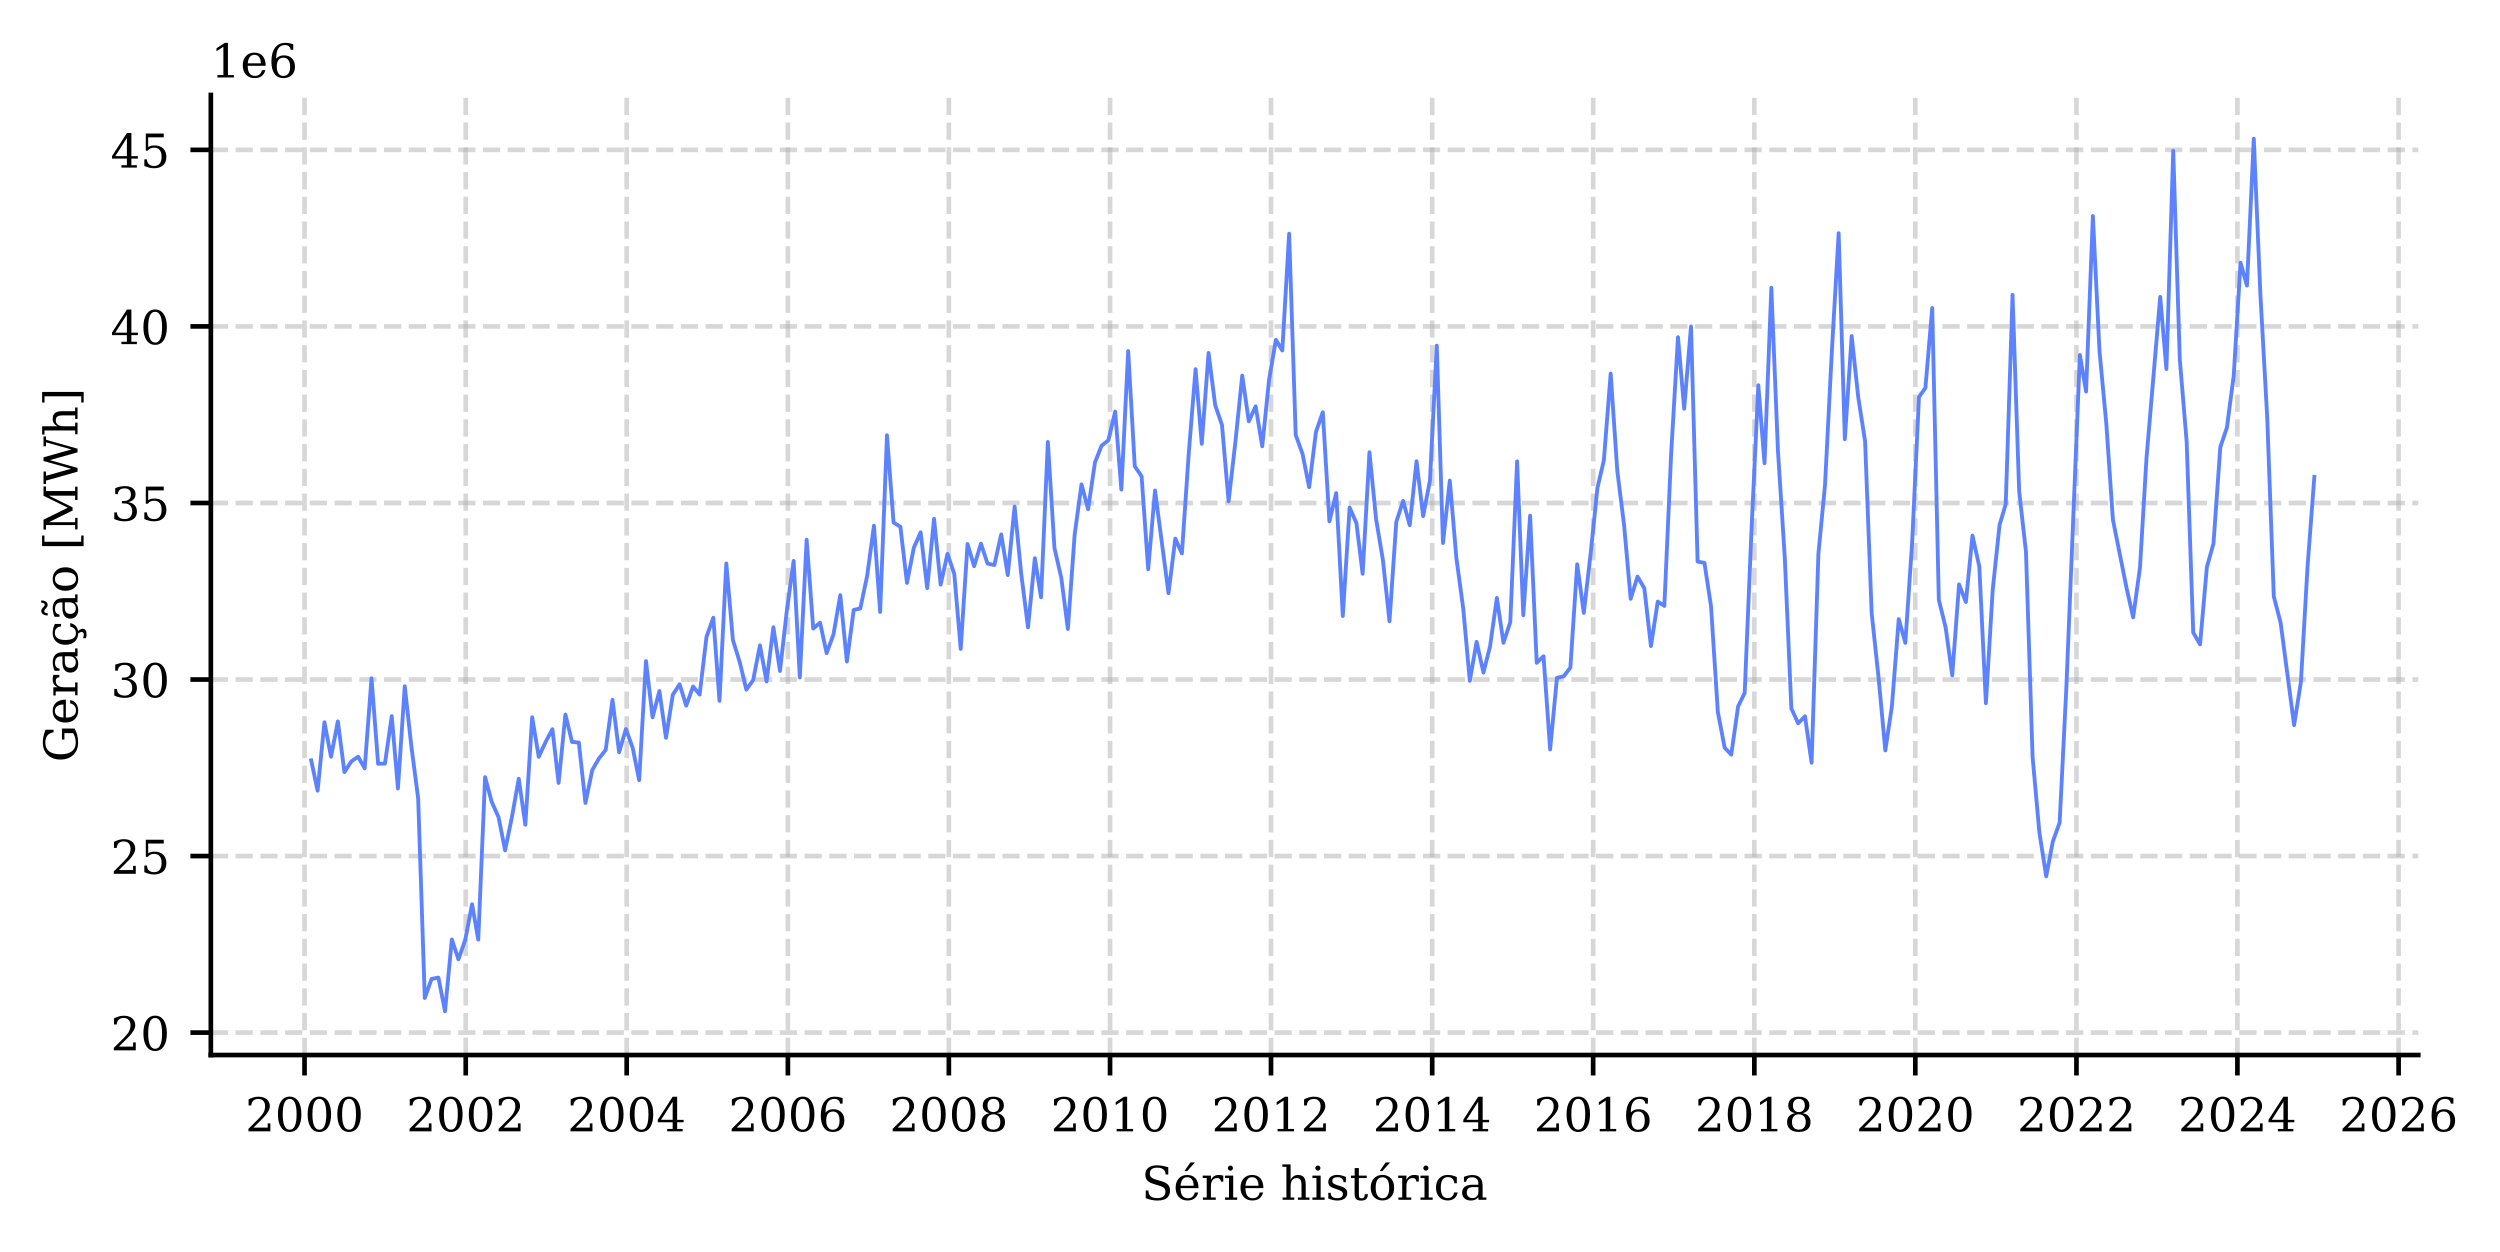 <?xml version="1.0" encoding="UTF-8"?>
<svg id="Layer_1" xmlns="http://www.w3.org/2000/svg" version="1.1" xmlns:xlink="http://www.w3.org/1999/xlink" viewBox="0 0 428.52 214.52">
  <!-- Generator: Adobe Illustrator 29.6.0, SVG Export Plug-In . SVG Version: 2.1.1 Build 207)  -->
  <defs>
    <style>
      .st0 {
        clip-path: url(#clippath-6);
      }

      .st1 {
        clip-path: url(#clippath-7);
      }

      .st2 {
        clip-path: url(#clippath-17);
      }

      .st3 {
        stroke: #b0b0b0;
        stroke-dasharray: 2.96 1.28;
        stroke-opacity: .5;
      }

      .st3, .st4, .st5, .st6 {
        fill: none;
      }

      .st3, .st5, .st7 {
        stroke-width: .8px;
      }

      .st3, .st6, .st7 {
        stroke-linejoin: round;
      }

      .st8 {
        clip-path: url(#clippath-15);
      }

      .st9 {
        clip-path: url(#clippath-18);
      }

      .st10 {
        clip-path: url(#clippath-4);
      }

      .st11 {
        clip-path: url(#clippath-9);
      }

      .st12 {
        clip-path: url(#clippath-10);
      }

      .st13 {
        clip-path: url(#clippath-11);
      }

      .st14 {
        clip-path: url(#clippath-1);
      }

      .st15 {
        clip-path: url(#clippath-5);
      }

      .st16 {
        clip-path: url(#clippath-20);
      }

      .st17 {
        clip-path: url(#clippath-8);
      }

      .st5, .st6 {
        stroke-linecap: square;
      }

      .st5, .st7 {
        stroke: #000;
      }

      .st18 {
        clip-path: url(#clippath-3);
      }

      .st19 {
        clip-path: url(#clippath-12);
      }

      .st20 {
        clip-path: url(#clippath-14);
      }

      .st21 {
        clip-path: url(#clippath-19);
      }

      .st6 {
        stroke: #5d82ff;
        stroke-width: .66px;
      }

      .st22 {
        clip-path: url(#clippath-16);
      }

      .st23 {
        clip-path: url(#clippath-2);
      }

      .st24 {
        clip-path: url(#clippath-13);
      }

      .st25 {
        clip-path: url(#clippath);
      }
    </style>
    <clipPath id="clippath">
      <rect class="st4" x="36.14" y="16.28" width="378.37" height="164.56"/>
    </clipPath>
    <clipPath id="clippath-1">
      <rect class="st4" x="36.14" y="16.28" width="378.37" height="164.56"/>
    </clipPath>
    <clipPath id="clippath-2">
      <rect class="st4" x="36.14" y="16.28" width="378.37" height="164.56"/>
    </clipPath>
    <clipPath id="clippath-3">
      <rect class="st4" x="36.14" y="16.28" width="378.37" height="164.56"/>
    </clipPath>
    <clipPath id="clippath-4">
      <rect class="st4" x="36.14" y="16.28" width="378.37" height="164.56"/>
    </clipPath>
    <clipPath id="clippath-5">
      <rect class="st4" x="36.14" y="16.28" width="378.37" height="164.56"/>
    </clipPath>
    <clipPath id="clippath-6">
      <rect class="st4" x="36.14" y="16.28" width="378.37" height="164.56"/>
    </clipPath>
    <clipPath id="clippath-7">
      <rect class="st4" x="36.14" y="16.28" width="378.37" height="164.56"/>
    </clipPath>
    <clipPath id="clippath-8">
      <rect class="st4" x="36.14" y="16.28" width="378.37" height="164.56"/>
    </clipPath>
    <clipPath id="clippath-9">
      <rect class="st4" x="36.14" y="16.28" width="378.37" height="164.56"/>
    </clipPath>
    <clipPath id="clippath-10">
      <rect class="st4" x="36.14" y="16.28" width="378.37" height="164.56"/>
    </clipPath>
    <clipPath id="clippath-11">
      <rect class="st4" x="36.14" y="16.28" width="378.37" height="164.56"/>
    </clipPath>
    <clipPath id="clippath-12">
      <rect class="st4" x="36.14" y="16.28" width="378.37" height="164.56"/>
    </clipPath>
    <clipPath id="clippath-13">
      <rect class="st4" x="36.14" y="16.28" width="378.37" height="164.56"/>
    </clipPath>
    <clipPath id="clippath-14">
      <rect class="st4" x="36.14" y="16.28" width="378.37" height="164.56"/>
    </clipPath>
    <clipPath id="clippath-15">
      <rect class="st4" x="36.14" y="16.28" width="378.37" height="164.56"/>
    </clipPath>
    <clipPath id="clippath-16">
      <rect class="st4" x="36.14" y="16.28" width="378.37" height="164.56"/>
    </clipPath>
    <clipPath id="clippath-17">
      <rect class="st4" x="36.14" y="16.28" width="378.37" height="164.56"/>
    </clipPath>
    <clipPath id="clippath-18">
      <rect class="st4" x="36.14" y="16.28" width="378.37" height="164.56"/>
    </clipPath>
    <clipPath id="clippath-19">
      <rect class="st4" x="36.14" y="16.28" width="378.37" height="164.56"/>
    </clipPath>
    <clipPath id="clippath-20">
      <rect class="st4" x="36.14" y="16.28" width="378.37" height="164.56"/>
    </clipPath>
  </defs>
  <g id="figure_1">
    <g id="patch_1">
      <path class="st4" d="M0,214.52h428.52V0H0v214.52Z"/>
    </g>
    <g id="axes_1">
      <g id="patch_2">
        <path class="st4" d="M36.14,180.84h378.37V16.28H36.14v164.56Z"/>
      </g>
      <g id="matplotlib.axis_1">
        <g id="xtick_1">
          <g id="line2d_1">
            <g class="st25">
              <path class="st3" d="M52.2,180.84V16.28"/>
            </g>
          </g>
          <g id="line2d_2">
            <path id="m34e7034a25" class="st7" d="M52.2,180.84v3.5"/>
          </g>
          <g id="text_1">
            <g>
              <path id="DejaVuSerif-32" d="M43.05,189.48h-.44v-1.04c.28-.15.56-.26.84-.34.28-.08.56-.12.83-.12.61,0,1.09.15,1.44.44s.53.69.53,1.2c0,.57-.4,1.25-1.19,2.05-.06.06-.11.11-.14.14l-1.47,1.47h2.43v-.72h.46v1.36h-3.76v-.43l1.77-1.76c.39-.39.67-.75.84-1.08s.25-.67.25-1.03c0-.39-.1-.7-.31-.92-.2-.22-.49-.33-.84-.33s-.66.09-.86.28c-.2.18-.32.46-.36.83Z"/>
              <path id="DejaVuSerif-30" d="M49.65,193.64c.4,0,.7-.22.89-.66.2-.44.3-1.1.3-1.98s-.1-1.55-.3-1.98c-.2-.44-.5-.66-.89-.66s-.7.22-.89.66c-.2.44-.3,1.1-.3,1.98s.1,1.54.3,1.98c.2.44.5.66.89.66ZM49.65,194.03c-.63,0-1.13-.27-1.48-.8-.35-.53-.53-1.27-.53-2.23s.18-1.7.53-2.23c.36-.53.85-.8,1.48-.8s1.13.27,1.48.8c.35.53.53,1.27.53,2.23s-.18,1.7-.53,2.23c-.35.53-.85.8-1.48.8Z"/>
              <path id="DejaVuSerif-301" data-name="DejaVuSerif-30" d="M54.74,193.64c.4,0,.7-.22.89-.66.2-.44.3-1.1.3-1.98s-.1-1.55-.3-1.98c-.2-.44-.5-.66-.89-.66s-.7.22-.89.66c-.2.44-.3,1.1-.3,1.98s.1,1.54.3,1.98c.2.44.5.66.89.66ZM54.74,194.03c-.63,0-1.13-.27-1.48-.8-.35-.53-.53-1.27-.53-2.23s.18-1.7.53-2.23c.36-.53.85-.8,1.48-.8s1.13.27,1.48.8c.35.53.53,1.27.53,2.23s-.18,1.7-.53,2.23c-.35.53-.85.8-1.48.8Z"/>
              <path id="DejaVuSerif-302" data-name="DejaVuSerif-30" d="M59.83,193.64c.4,0,.7-.22.89-.66.2-.44.3-1.1.3-1.98s-.1-1.55-.3-1.98c-.2-.44-.5-.66-.89-.66s-.7.22-.89.66c-.2.44-.3,1.1-.3,1.98s.1,1.54.3,1.98c.2.44.5.66.89.66ZM59.83,194.03c-.63,0-1.13-.27-1.48-.8-.35-.53-.53-1.27-.53-2.23s.18-1.7.53-2.23c.36-.53.85-.8,1.48-.8s1.13.27,1.48.8c.35.53.53,1.27.53,2.23s-.18,1.7-.53,2.23c-.35.53-.85.8-1.48.8Z"/>
            </g>
          </g>
        </g>
        <g id="xtick_2">
          <g id="line2d_3">
            <g class="st14">
              <path class="st3" d="M79.83,180.84V16.28"/>
            </g>
          </g>
          <g id="line2d_4">
            <path id="m34e7034a251" data-name="m34e7034a25" class="st7" d="M79.83,180.84v3.5"/>
          </g>
          <g id="text_2">
            <g>
              <path id="DejaVuSerif-321" data-name="DejaVuSerif-32" d="M70.67,189.48h-.44v-1.04c.28-.15.56-.26.84-.34.28-.08.56-.12.83-.12.61,0,1.09.15,1.44.44s.53.69.53,1.2c0,.57-.4,1.25-1.19,2.05-.06.06-.11.11-.14.14l-1.47,1.47h2.43v-.72h.46v1.36h-3.76v-.43l1.77-1.76c.39-.39.67-.75.84-1.08s.25-.67.25-1.03c0-.39-.1-.7-.31-.92-.2-.22-.49-.33-.84-.33s-.66.09-.86.28c-.2.18-.32.46-.36.83Z"/>
              <path id="DejaVuSerif-303" data-name="DejaVuSerif-30" d="M77.28,193.64c.4,0,.7-.22.89-.66.2-.44.3-1.1.3-1.98s-.1-1.55-.3-1.98c-.2-.44-.5-.66-.89-.66s-.7.22-.89.66c-.2.44-.3,1.1-.3,1.98s.1,1.54.3,1.98c.2.44.5.66.89.66ZM77.28,194.03c-.63,0-1.13-.27-1.48-.8-.35-.53-.53-1.27-.53-2.23s.18-1.7.53-2.23c.36-.53.85-.8,1.48-.8s1.13.27,1.48.8c.35.53.53,1.27.53,2.23s-.18,1.7-.53,2.23c-.35.53-.85.8-1.48.8Z"/>
              <path id="DejaVuSerif-304" data-name="DejaVuSerif-30" d="M82.37,193.64c.4,0,.7-.22.89-.66.2-.44.3-1.1.3-1.98s-.1-1.55-.3-1.98c-.2-.44-.5-.66-.89-.66s-.7.22-.89.66c-.2.44-.3,1.1-.3,1.98s.1,1.54.3,1.98c.2.44.5.66.89.66ZM82.37,194.03c-.63,0-1.13-.27-1.48-.8-.35-.53-.53-1.27-.53-2.23s.18-1.7.53-2.23c.36-.53.85-.8,1.48-.8s1.13.27,1.48.8c.35.53.53,1.27.53,2.23s-.18,1.7-.53,2.23c-.35.53-.85.8-1.48.8Z"/>
              <path id="DejaVuSerif-322" data-name="DejaVuSerif-32" d="M85.94,189.48h-.44v-1.04c.28-.15.56-.26.84-.34.28-.08.56-.12.83-.12.61,0,1.09.15,1.44.44s.53.69.53,1.2c0,.57-.4,1.25-1.19,2.05-.06.06-.11.11-.14.14l-1.47,1.47h2.43v-.72h.46v1.36h-3.76v-.43l1.77-1.76c.39-.39.67-.75.84-1.08s.25-.67.25-1.03c0-.39-.1-.7-.31-.92-.2-.22-.49-.33-.84-.33s-.66.09-.86.28c-.2.18-.32.46-.36.83Z"/>
            </g>
          </g>
        </g>
        <g id="xtick_3">
          <g id="line2d_5">
            <g class="st23">
              <path class="st3" d="M107.42,180.84V16.28"/>
            </g>
          </g>
          <g id="line2d_6">
            <path id="m34e7034a252" data-name="m34e7034a25" class="st7" d="M107.42,180.84v3.5"/>
          </g>
          <g id="text_3">
            <g>
              <path id="DejaVuSerif-323" data-name="DejaVuSerif-32" d="M98.26,189.48h-.44v-1.04c.28-.15.56-.26.84-.34.28-.08.56-.12.83-.12.61,0,1.09.15,1.44.44s.53.69.53,1.2c0,.57-.4,1.25-1.19,2.05-.06.06-.11.11-.14.14l-1.47,1.47h2.43v-.72h.46v1.36h-3.76v-.43l1.77-1.76c.39-.39.67-.75.84-1.08s.25-.67.25-1.03c0-.39-.1-.7-.31-.92-.2-.22-.49-.33-.84-.33s-.66.09-.86.28c-.2.18-.32.46-.36.83Z"/>
              <path id="DejaVuSerif-305" data-name="DejaVuSerif-30" d="M104.87,193.64c.4,0,.7-.22.89-.66.2-.44.3-1.1.3-1.98s-.1-1.55-.3-1.98c-.2-.44-.5-.66-.89-.66s-.7.22-.89.66c-.2.44-.3,1.1-.3,1.98s.1,1.54.3,1.98c.2.44.5.66.89.66ZM104.87,194.03c-.63,0-1.13-.27-1.48-.8-.35-.53-.53-1.27-.53-2.23s.18-1.7.53-2.23c.36-.53.85-.8,1.48-.8s1.13.27,1.48.8c.35.53.53,1.27.53,2.23s-.18,1.7-.53,2.23c-.35.53-.85.8-1.48.8Z"/>
              <path id="DejaVuSerif-306" data-name="DejaVuSerif-30" d="M109.96,193.64c.4,0,.7-.22.89-.66.2-.44.3-1.1.3-1.98s-.1-1.55-.3-1.98c-.2-.44-.5-.66-.89-.66s-.7.22-.89.66c-.2.44-.3,1.1-.3,1.98s.1,1.54.3,1.98c.2.44.5.66.89.66ZM109.96,194.03c-.63,0-1.13-.27-1.48-.8-.35-.53-.53-1.27-.53-2.23s.18-1.7.53-2.23c.36-.53.85-.8,1.48-.8s1.13.27,1.48.8c.35.53.53,1.27.53,2.23s-.18,1.7-.53,2.23c-.35.53-.85.8-1.48.8Z"/>
              <path id="DejaVuSerif-34" d="M115.3,191.94v-3.1l-1.99,3.1h1.99ZM117.02,193.92h-2.66v-.41h.94v-1.14h-2.55v-.43l2.55-3.95h.77v3.96h1.11v.42h-1.11v1.14h.94v.41Z"/>
            </g>
          </g>
        </g>
        <g id="xtick_4">
          <g id="line2d_7">
            <g class="st18">
              <path class="st3" d="M135.05,180.84V16.28"/>
            </g>
          </g>
          <g id="line2d_8">
            <path id="m34e7034a253" data-name="m34e7034a25" class="st7" d="M135.05,180.84v3.5"/>
          </g>
          <g id="text_4">
            <g>
              <path id="DejaVuSerif-324" data-name="DejaVuSerif-32" d="M125.89,189.48h-.44v-1.04c.28-.15.56-.26.84-.34.28-.08.56-.12.83-.12.61,0,1.09.15,1.44.44s.53.69.53,1.2c0,.57-.4,1.25-1.19,2.05-.06.06-.11.11-.14.14l-1.47,1.47h2.43v-.72h.46v1.36h-3.76v-.43l1.77-1.76c.39-.39.67-.75.84-1.08s.25-.67.25-1.03c0-.39-.1-.7-.31-.92-.2-.22-.49-.33-.84-.33s-.66.09-.86.28c-.2.18-.32.46-.36.83Z"/>
              <path id="DejaVuSerif-307" data-name="DejaVuSerif-30" d="M132.5,193.64c.4,0,.7-.22.89-.66.2-.44.3-1.1.3-1.98s-.1-1.55-.3-1.98c-.2-.44-.5-.66-.89-.66s-.7.22-.89.66c-.2.44-.3,1.1-.3,1.98s.1,1.54.3,1.98c.2.44.5.66.89.66ZM132.5,194.03c-.63,0-1.13-.27-1.48-.8-.35-.53-.53-1.27-.53-2.23s.18-1.7.53-2.23c.36-.53.85-.8,1.48-.8s1.13.27,1.48.8c.35.53.53,1.27.53,2.23s-.18,1.7-.53,2.23c-.35.53-.85.8-1.48.8Z"/>
              <path id="DejaVuSerif-308" data-name="DejaVuSerif-30" d="M137.59,193.64c.4,0,.7-.22.89-.66.2-.44.3-1.1.3-1.98s-.1-1.55-.3-1.98c-.2-.44-.5-.66-.89-.66s-.7.22-.89.66c-.2.44-.3,1.1-.3,1.98s.1,1.54.3,1.98c.2.44.5.66.89.66ZM137.59,194.03c-.63,0-1.13-.27-1.48-.8-.35-.53-.53-1.27-.53-2.23s.18-1.7.53-2.23c.36-.53.85-.8,1.48-.8s1.13.27,1.48.8c.35.53.53,1.27.53,2.23s-.18,1.7-.53,2.23c-.35.53-.85.8-1.48.8Z"/>
              <path id="DejaVuSerif-36" d="M142.76,193.64c.37,0,.65-.13.85-.4.2-.27.3-.66.3-1.16s-.1-.89-.3-1.16c-.2-.27-.48-.4-.85-.4s-.66.13-.85.39c-.19.26-.29.64-.29,1.13,0,.52.1.92.3,1.19.2.28.48.42.85.42ZM141.48,190.71c.18-.19.38-.34.6-.44.22-.1.48-.14.76-.14.58,0,1.04.17,1.38.52.34.35.51.82.51,1.43s-.18,1.06-.54,1.42c-.36.36-.85.53-1.45.53-.66,0-1.17-.25-1.52-.74-.35-.49-.53-1.19-.53-2.1,0-1.02.21-1.81.63-2.37.42-.56,1.01-.84,1.77-.84.21,0,.42.02.65.06s.46.1.69.17v.96h-.44c-.03-.26-.13-.46-.3-.6s-.4-.21-.68-.21c-.5,0-.88.19-1.13.57-.25.38-.37.97-.38,1.76Z"/>
            </g>
          </g>
        </g>
        <g id="xtick_5">
          <g id="line2d_9">
            <g class="st10">
              <path class="st3" d="M162.64,180.84V16.28"/>
            </g>
          </g>
          <g id="line2d_10">
            <path id="m34e7034a254" data-name="m34e7034a25" class="st7" d="M162.64,180.84v3.5"/>
          </g>
          <g id="text_5">
            <g>
              <path id="DejaVuSerif-325" data-name="DejaVuSerif-32" d="M153.48,189.48h-.44v-1.04c.28-.15.56-.26.84-.34.28-.08.56-.12.83-.12.61,0,1.09.15,1.44.44s.53.69.53,1.2c0,.57-.4,1.25-1.19,2.05-.06.06-.11.11-.14.14l-1.47,1.47h2.43v-.72h.46v1.36h-3.76v-.43l1.77-1.76c.39-.39.67-.75.84-1.08s.25-.67.25-1.03c0-.39-.1-.7-.31-.92-.2-.22-.49-.33-.84-.33s-.66.09-.86.28c-.2.18-.32.46-.36.83Z"/>
              <path id="DejaVuSerif-309" data-name="DejaVuSerif-30" d="M160.09,193.64c.4,0,.7-.22.89-.66.2-.44.3-1.1.3-1.98s-.1-1.55-.3-1.98c-.2-.44-.5-.66-.89-.66s-.7.22-.89.66c-.2.44-.3,1.1-.3,1.98s.1,1.54.3,1.98c.2.44.5.66.89.66ZM160.09,194.03c-.63,0-1.13-.27-1.48-.8-.35-.53-.53-1.27-.53-2.23s.18-1.7.53-2.23c.36-.53.85-.8,1.48-.8s1.13.27,1.48.8c.35.53.53,1.27.53,2.23s-.18,1.7-.53,2.23c-.35.53-.85.8-1.48.8Z"/>
              <path id="DejaVuSerif-3010" data-name="DejaVuSerif-30" d="M165.18,193.64c.4,0,.7-.22.89-.66.2-.44.3-1.1.3-1.98s-.1-1.55-.3-1.98c-.2-.44-.5-.66-.89-.66s-.7.22-.89.66c-.2.44-.3,1.1-.3,1.98s.1,1.54.3,1.98c.2.44.5.66.89.66ZM165.18,194.03c-.63,0-1.13-.27-1.48-.8-.35-.53-.53-1.27-.53-2.23s.18-1.7.53-2.23c.36-.53.85-.8,1.48-.8s1.13.27,1.48.8c.35.53.53,1.27.53,2.23s-.18,1.7-.53,2.23c-.35.53-.85.8-1.48.8Z"/>
              <path id="DejaVuSerif-38" d="M171.46,192.32c0-.42-.1-.74-.31-.97-.21-.23-.5-.35-.87-.35s-.67.12-.87.35c-.21.23-.31.55-.31.97s.1.74.31.97c.21.23.5.34.87.34s.67-.11.87-.34c.21-.23.31-.56.31-.97ZM171.3,189.49c0-.35-.09-.63-.27-.83-.18-.2-.43-.3-.75-.3s-.57.1-.75.3c-.18.2-.27.47-.27.83s.09.63.27.83c.18.2.43.3.75.3s.57-.1.75-.3c.18-.2.27-.48.27-.83ZM170.87,190.81c.44.06.79.22,1.03.49.25.27.37.61.37,1.02,0,.55-.17.97-.52,1.26-.35.3-.84.44-1.49.44s-1.14-.15-1.49-.44c-.35-.3-.52-.72-.52-1.26,0-.41.12-.75.37-1.02.25-.27.59-.43,1.04-.49-.39-.07-.69-.22-.9-.45-.21-.23-.31-.52-.31-.87,0-.47.16-.84.48-1.11.32-.27.77-.4,1.33-.4s1.01.13,1.33.4c.32.27.48.64.48,1.11,0,.35-.1.65-.31.87-.21.23-.51.38-.9.45Z"/>
            </g>
          </g>
        </g>
        <g id="xtick_6">
          <g id="line2d_11">
            <g class="st15">
              <path class="st3" d="M190.27,180.84V16.28"/>
            </g>
          </g>
          <g id="line2d_12">
            <path id="m34e7034a255" data-name="m34e7034a25" class="st7" d="M190.27,180.84v3.5"/>
          </g>
          <g id="text_6">
            <g>
              <path id="DejaVuSerif-326" data-name="DejaVuSerif-32" d="M181.11,189.48h-.44v-1.04c.28-.15.56-.26.84-.34.28-.08.56-.12.83-.12.61,0,1.09.15,1.44.44s.53.69.53,1.2c0,.57-.4,1.25-1.19,2.05-.06.06-.11.11-.14.14l-1.47,1.47h2.43v-.72h.46v1.36h-3.76v-.43l1.77-1.76c.39-.39.67-.75.84-1.08s.25-.67.25-1.03c0-.39-.1-.7-.31-.92-.2-.22-.49-.33-.84-.33s-.66.09-.86.28c-.2.18-.32.46-.36.83Z"/>
              <path id="DejaVuSerif-3011" data-name="DejaVuSerif-30" d="M187.72,193.64c.4,0,.7-.22.89-.66.2-.44.3-1.1.3-1.98s-.1-1.55-.3-1.98c-.2-.44-.5-.66-.89-.66s-.7.22-.89.66c-.2.44-.3,1.1-.3,1.98s.1,1.54.3,1.98c.2.44.5.66.89.66ZM187.72,194.03c-.63,0-1.13-.27-1.48-.8-.35-.53-.53-1.27-.53-2.23s.18-1.7.53-2.23c.36-.53.85-.8,1.48-.8s1.13.27,1.48.8c.35.53.53,1.27.53,2.23s-.18,1.7-.53,2.23c-.35.53-.85.8-1.48.8Z"/>
              <path id="DejaVuSerif-31" d="M191.4,193.92v-.41h1.02v-4.85l-1.18.76v-.51l1.42-.92h.54v5.52h1.02v.41h-2.82Z"/>
              <path id="DejaVuSerif-3012" data-name="DejaVuSerif-30" d="M197.9,193.64c.4,0,.7-.22.89-.66.2-.44.3-1.1.3-1.98s-.1-1.55-.3-1.98c-.2-.44-.5-.66-.89-.66s-.7.22-.89.66c-.2.44-.3,1.1-.3,1.98s.1,1.54.3,1.98c.2.44.5.66.89.66ZM197.9,194.03c-.63,0-1.13-.27-1.48-.8-.35-.53-.53-1.27-.53-2.23s.18-1.7.53-2.23c.36-.53.85-.8,1.48-.8s1.13.27,1.48.8c.35.53.53,1.27.53,2.23s-.18,1.7-.53,2.23c-.35.53-.85.8-1.48.8Z"/>
            </g>
          </g>
        </g>
        <g id="xtick_7">
          <g id="line2d_13">
            <g class="st0">
              <path class="st3" d="M217.86,180.84V16.28"/>
            </g>
          </g>
          <g id="line2d_14">
            <path id="m34e7034a256" data-name="m34e7034a25" class="st7" d="M217.86,180.84v3.5"/>
          </g>
          <g id="text_7">
            <g>
              <path id="DejaVuSerif-327" data-name="DejaVuSerif-32" d="M208.7,189.48h-.44v-1.04c.28-.15.56-.26.84-.34.28-.08.56-.12.83-.12.61,0,1.09.15,1.44.44s.53.69.53,1.2c0,.57-.4,1.25-1.19,2.05-.06.06-.11.11-.14.14l-1.47,1.47h2.43v-.72h.46v1.36h-3.76v-.43l1.77-1.76c.39-.39.67-.75.84-1.08s.25-.67.25-1.03c0-.39-.1-.7-.31-.92-.2-.22-.49-.33-.84-.33s-.66.09-.86.28c-.2.18-.32.46-.36.83Z"/>
              <path id="DejaVuSerif-3013" data-name="DejaVuSerif-30" d="M215.31,193.64c.4,0,.7-.22.89-.66.2-.44.3-1.1.3-1.98s-.1-1.55-.3-1.98c-.2-.44-.5-.66-.89-.66s-.7.22-.89.66c-.2.44-.3,1.1-.3,1.98s.1,1.54.3,1.98c.2.44.5.66.89.66ZM215.31,194.03c-.63,0-1.13-.27-1.48-.8-.35-.53-.53-1.27-.53-2.23s.18-1.7.53-2.23c.36-.53.85-.8,1.48-.8s1.13.27,1.48.8c.35.53.53,1.27.53,2.23s-.18,1.7-.53,2.23c-.35.53-.85.8-1.48.8Z"/>
              <path id="DejaVuSerif-311" data-name="DejaVuSerif-31" d="M218.99,193.92v-.41h1.02v-4.85l-1.18.76v-.51l1.42-.92h.54v5.52h1.02v.41h-2.82Z"/>
              <path id="DejaVuSerif-328" data-name="DejaVuSerif-32" d="M223.97,189.48h-.44v-1.04c.28-.15.56-.26.84-.34.28-.08.56-.12.83-.12.61,0,1.09.15,1.44.44s.53.69.53,1.2c0,.57-.4,1.25-1.19,2.05-.06.06-.11.11-.14.14l-1.47,1.47h2.43v-.72h.46v1.36h-3.76v-.43l1.77-1.76c.39-.39.67-.75.84-1.08s.25-.67.25-1.03c0-.39-.1-.7-.31-.92-.2-.22-.49-.33-.84-.33s-.66.09-.86.28c-.2.18-.32.46-.36.83Z"/>
            </g>
          </g>
        </g>
        <g id="xtick_8">
          <g id="line2d_15">
            <g class="st1">
              <path class="st3" d="M245.49,180.84V16.28"/>
            </g>
          </g>
          <g id="line2d_16">
            <path id="m34e7034a257" data-name="m34e7034a25" class="st7" d="M245.49,180.84v3.5"/>
          </g>
          <g id="text_8">
            <g>
              <path id="DejaVuSerif-329" data-name="DejaVuSerif-32" d="M236.33,189.48h-.44v-1.04c.28-.15.56-.26.84-.34.28-.08.56-.12.83-.12.61,0,1.09.15,1.44.44s.53.69.53,1.2c0,.57-.4,1.25-1.19,2.05-.06.06-.11.11-.14.14l-1.47,1.47h2.43v-.72h.46v1.36h-3.76v-.43l1.77-1.76c.39-.39.67-.75.84-1.08s.25-.67.25-1.03c0-.39-.1-.7-.31-.92-.2-.22-.49-.33-.84-.33s-.66.09-.86.28c-.2.18-.32.46-.36.83Z"/>
              <path id="DejaVuSerif-3014" data-name="DejaVuSerif-30" d="M242.94,193.64c.4,0,.7-.22.89-.66.2-.44.3-1.1.3-1.98s-.1-1.55-.3-1.98c-.2-.44-.5-.66-.89-.66s-.7.22-.89.66c-.2.44-.3,1.1-.3,1.98s.1,1.54.3,1.98c.2.44.5.66.89.66ZM242.94,194.03c-.63,0-1.13-.27-1.48-.8-.35-.53-.53-1.27-.53-2.23s.18-1.7.53-2.23c.36-.53.85-.8,1.48-.8s1.13.27,1.48.8c.35.53.53,1.27.53,2.23s-.18,1.7-.53,2.23c-.35.53-.85.8-1.48.8Z"/>
              <path id="DejaVuSerif-312" data-name="DejaVuSerif-31" d="M246.62,193.92v-.41h1.02v-4.85l-1.18.76v-.51l1.42-.92h.54v5.52h1.02v.41h-2.82Z"/>
              <path id="DejaVuSerif-341" data-name="DejaVuSerif-34" d="M253.37,191.94v-3.1l-1.99,3.1h1.99ZM255.09,193.92h-2.66v-.41h.94v-1.14h-2.55v-.43l2.55-3.95h.77v3.96h1.11v.42h-1.11v1.14h.94v.41Z"/>
            </g>
          </g>
        </g>
        <g id="xtick_9">
          <g id="line2d_17">
            <g class="st17">
              <path class="st3" d="M273.08,180.84V16.28"/>
            </g>
          </g>
          <g id="line2d_18">
            <path id="m34e7034a258" data-name="m34e7034a25" class="st7" d="M273.08,180.84v3.5"/>
          </g>
          <g id="text_9">
            <g>
              <path id="DejaVuSerif-3210" data-name="DejaVuSerif-32" d="M263.92,189.48h-.44v-1.04c.28-.15.56-.26.84-.34.28-.08.56-.12.83-.12.61,0,1.09.15,1.44.44s.53.69.53,1.2c0,.57-.4,1.25-1.19,2.05-.06.06-.11.11-.14.14l-1.47,1.47h2.43v-.72h.46v1.36h-3.76v-.43l1.77-1.76c.39-.39.67-.75.84-1.08s.25-.67.25-1.03c0-.39-.1-.7-.31-.92-.2-.22-.49-.33-.84-.33s-.66.09-.86.28c-.2.18-.32.46-.36.83Z"/>
              <path id="DejaVuSerif-3015" data-name="DejaVuSerif-30" d="M270.53,193.64c.4,0,.7-.22.89-.66.2-.44.3-1.1.3-1.98s-.1-1.55-.3-1.98c-.2-.44-.5-.66-.89-.66s-.7.22-.89.66c-.2.44-.3,1.1-.3,1.98s.1,1.54.3,1.98c.2.44.5.66.89.66ZM270.53,194.03c-.63,0-1.13-.27-1.48-.8-.35-.53-.53-1.27-.53-2.23s.18-1.7.53-2.23c.36-.53.85-.8,1.48-.8s1.13.27,1.48.8c.35.53.53,1.27.53,2.23s-.18,1.7-.53,2.23c-.35.53-.85.8-1.48.8Z"/>
              <path id="DejaVuSerif-313" data-name="DejaVuSerif-31" d="M274.21,193.92v-.41h1.02v-4.85l-1.18.76v-.51l1.42-.92h.54v5.52h1.02v.41h-2.82Z"/>
              <path id="DejaVuSerif-361" data-name="DejaVuSerif-36" d="M280.78,193.64c.37,0,.65-.13.85-.4.2-.27.3-.66.3-1.16s-.1-.89-.3-1.16c-.2-.27-.48-.4-.85-.4s-.66.13-.85.39c-.19.26-.29.64-.29,1.13,0,.52.1.92.3,1.19.2.28.48.42.85.42ZM279.51,190.71c.18-.19.38-.34.6-.44.22-.1.48-.14.76-.14.58,0,1.04.17,1.38.52.34.35.51.82.51,1.43s-.18,1.06-.54,1.42c-.36.36-.85.53-1.45.53-.66,0-1.17-.25-1.52-.74-.35-.49-.53-1.19-.53-2.1,0-1.02.21-1.81.63-2.37.42-.56,1.01-.84,1.77-.84.21,0,.42.02.65.06s.46.1.69.17v.96h-.44c-.03-.26-.13-.46-.3-.6s-.4-.21-.68-.21c-.5,0-.88.19-1.13.57-.25.38-.37.97-.38,1.76Z"/>
            </g>
          </g>
        </g>
        <g id="xtick_10">
          <g id="line2d_19">
            <g class="st11">
              <path class="st3" d="M300.71,180.84V16.28"/>
            </g>
          </g>
          <g id="line2d_20">
            <path id="m34e7034a259" data-name="m34e7034a25" class="st7" d="M300.71,180.84v3.5"/>
          </g>
          <g id="text_10">
            <g>
              <path id="DejaVuSerif-3211" data-name="DejaVuSerif-32" d="M291.55,189.48h-.44v-1.04c.28-.15.56-.26.84-.34.28-.08.56-.12.83-.12.61,0,1.09.15,1.44.44s.53.69.53,1.2c0,.57-.4,1.25-1.19,2.05-.06.06-.11.11-.14.14l-1.47,1.47h2.43v-.72h.46v1.36h-3.76v-.43l1.77-1.76c.39-.39.67-.75.84-1.08s.25-.67.25-1.03c0-.39-.1-.7-.31-.92-.2-.22-.49-.33-.84-.33s-.66.09-.86.28c-.2.18-.32.46-.36.83Z"/>
              <path id="DejaVuSerif-3016" data-name="DejaVuSerif-30" d="M298.16,193.64c.4,0,.7-.22.89-.66.2-.44.3-1.1.3-1.98s-.1-1.55-.3-1.98c-.2-.44-.5-.66-.89-.66s-.7.22-.89.66c-.2.44-.3,1.1-.3,1.98s.1,1.54.3,1.98c.2.44.5.66.89.66ZM298.16,194.03c-.63,0-1.13-.27-1.48-.8-.35-.53-.53-1.27-.53-2.23s.18-1.7.53-2.23c.36-.53.85-.8,1.48-.8s1.13.27,1.48.8c.35.53.53,1.27.53,2.23s-.18,1.7-.53,2.23c-.35.53-.85.8-1.48.8Z"/>
              <path id="DejaVuSerif-314" data-name="DejaVuSerif-31" d="M301.84,193.92v-.41h1.02v-4.85l-1.18.76v-.51l1.42-.92h.54v5.52h1.02v.41h-2.82Z"/>
              <path id="DejaVuSerif-381" data-name="DejaVuSerif-38" d="M309.52,192.32c0-.42-.1-.74-.31-.97-.21-.23-.5-.35-.87-.35s-.67.12-.87.35c-.21.23-.31.55-.31.97s.1.74.31.97c.21.23.5.34.87.34s.67-.11.87-.34c.21-.23.31-.56.31-.97ZM309.36,189.49c0-.35-.09-.63-.27-.83-.18-.2-.43-.3-.75-.3s-.57.1-.75.3c-.18.2-.27.47-.27.83s.09.63.27.83c.18.2.43.3.75.3s.57-.1.75-.3c.18-.2.27-.48.27-.83ZM308.94,190.81c.44.06.79.22,1.03.49.25.27.37.61.37,1.02,0,.55-.17.97-.52,1.26-.35.3-.84.44-1.49.44s-1.14-.15-1.49-.44c-.35-.3-.52-.72-.52-1.26,0-.41.12-.75.37-1.02.25-.27.59-.43,1.04-.49-.39-.07-.69-.22-.9-.45-.21-.23-.31-.52-.31-.87,0-.47.16-.84.48-1.11.32-.27.77-.4,1.33-.4s1.01.13,1.33.4c.32.27.48.64.48,1.11,0,.35-.1.65-.31.87-.21.23-.51.38-.9.45Z"/>
            </g>
          </g>
        </g>
        <g id="xtick_11">
          <g id="line2d_21">
            <g class="st12">
              <path class="st3" d="M328.3,180.84V16.28"/>
            </g>
          </g>
          <g id="line2d_22">
            <path id="m34e7034a2510" data-name="m34e7034a25" class="st7" d="M328.3,180.84v3.5"/>
          </g>
          <g id="text_11">
            <g>
              <path id="DejaVuSerif-3212" data-name="DejaVuSerif-32" d="M319.14,189.48h-.44v-1.04c.28-.15.56-.26.84-.34.28-.08.56-.12.83-.12.61,0,1.09.15,1.44.44s.53.69.53,1.2c0,.57-.4,1.25-1.19,2.05-.06.06-.11.11-.14.14l-1.47,1.47h2.43v-.72h.46v1.36h-3.76v-.43l1.77-1.76c.39-.39.67-.75.84-1.08s.25-.67.25-1.03c0-.39-.1-.7-.31-.92-.2-.22-.49-.33-.84-.33s-.66.09-.86.28c-.2.18-.32.46-.36.83Z"/>
              <path id="DejaVuSerif-3017" data-name="DejaVuSerif-30" d="M325.75,193.64c.4,0,.7-.22.89-.66.2-.44.3-1.1.3-1.98s-.1-1.55-.3-1.98c-.2-.44-.5-.66-.89-.66s-.7.22-.89.66c-.2.44-.3,1.1-.3,1.98s.1,1.54.3,1.98c.2.44.5.66.89.66ZM325.75,194.03c-.63,0-1.13-.27-1.48-.8-.35-.53-.53-1.27-.53-2.23s.18-1.7.53-2.23c.36-.53.85-.8,1.48-.8s1.13.27,1.48.8c.35.53.53,1.27.53,2.23s-.18,1.7-.53,2.23c-.35.53-.85.8-1.48.8Z"/>
              <path id="DejaVuSerif-3213" data-name="DejaVuSerif-32" d="M329.32,189.48h-.44v-1.04c.28-.15.56-.26.84-.34.28-.08.56-.12.83-.12.61,0,1.09.15,1.44.44s.53.69.53,1.2c0,.57-.4,1.25-1.19,2.05-.06.06-.11.11-.14.14l-1.47,1.47h2.43v-.72h.46v1.36h-3.76v-.43l1.77-1.76c.39-.39.67-.75.84-1.08s.25-.67.25-1.03c0-.39-.1-.7-.31-.92-.2-.22-.49-.33-.84-.33s-.66.09-.86.28c-.2.18-.32.46-.36.83Z"/>
              <path id="DejaVuSerif-3018" data-name="DejaVuSerif-30" d="M335.93,193.64c.4,0,.7-.22.89-.66.2-.44.3-1.1.3-1.98s-.1-1.55-.3-1.98c-.2-.44-.5-.66-.89-.66s-.7.22-.89.66c-.2.44-.3,1.1-.3,1.98s.1,1.54.3,1.98c.2.44.5.66.89.66ZM335.93,194.03c-.63,0-1.13-.27-1.48-.8-.35-.53-.53-1.27-.53-2.23s.18-1.7.53-2.23c.36-.53.85-.8,1.48-.8s1.13.27,1.48.8c.35.53.53,1.27.53,2.23s-.18,1.7-.53,2.23c-.35.53-.85.8-1.48.8Z"/>
            </g>
          </g>
        </g>
        <g id="xtick_12">
          <g id="line2d_23">
            <g class="st13">
              <path class="st3" d="M355.92,180.84V16.28"/>
            </g>
          </g>
          <g id="line2d_24">
            <path id="m34e7034a2511" data-name="m34e7034a25" class="st7" d="M355.92,180.84v3.5"/>
          </g>
          <g id="text_12">
            <g>
              <path id="DejaVuSerif-3214" data-name="DejaVuSerif-32" d="M346.77,189.48h-.44v-1.04c.28-.15.56-.26.84-.34.28-.08.56-.12.83-.12.61,0,1.09.15,1.44.44s.53.69.53,1.2c0,.57-.4,1.25-1.19,2.05-.06.06-.11.11-.14.14l-1.47,1.47h2.43v-.72h.46v1.36h-3.76v-.43l1.77-1.76c.39-.39.67-.75.84-1.08s.25-.67.25-1.03c0-.39-.1-.7-.31-.92-.2-.22-.49-.33-.84-.33s-.66.09-.86.28c-.2.18-.32.46-.36.83Z"/>
              <path id="DejaVuSerif-3019" data-name="DejaVuSerif-30" d="M353.38,193.64c.4,0,.7-.22.89-.66.2-.44.3-1.1.3-1.98s-.1-1.55-.3-1.98c-.2-.44-.5-.66-.89-.66s-.7.22-.89.66c-.2.44-.3,1.1-.3,1.98s.1,1.54.3,1.98c.2.44.5.66.89.66ZM353.38,194.03c-.63,0-1.13-.27-1.48-.8-.35-.53-.53-1.27-.53-2.23s.18-1.7.53-2.23c.36-.53.85-.8,1.48-.8s1.13.27,1.48.8c.35.53.53,1.27.53,2.23s-.18,1.7-.53,2.23c-.35.53-.85.8-1.48.8Z"/>
              <path id="DejaVuSerif-3215" data-name="DejaVuSerif-32" d="M356.95,189.48h-.44v-1.04c.28-.15.56-.26.84-.34.28-.08.56-.12.83-.12.61,0,1.09.15,1.44.44s.53.69.53,1.2c0,.57-.4,1.25-1.19,2.05-.06.06-.11.11-.14.14l-1.47,1.47h2.43v-.72h.46v1.36h-3.76v-.43l1.77-1.76c.39-.39.67-.75.84-1.08s.25-.67.25-1.03c0-.39-.1-.7-.31-.92-.2-.22-.49-.33-.84-.33s-.66.09-.86.28c-.2.18-.32.46-.36.83Z"/>
              <path id="DejaVuSerif-3216" data-name="DejaVuSerif-32" d="M362.04,189.48h-.44v-1.04c.28-.15.56-.26.84-.34.28-.08.56-.12.83-.12.61,0,1.09.15,1.44.44s.53.69.53,1.2c0,.57-.4,1.25-1.19,2.05-.06.06-.11.11-.14.14l-1.47,1.47h2.43v-.72h.46v1.36h-3.76v-.43l1.77-1.76c.39-.39.67-.75.84-1.08s.25-.67.25-1.03c0-.39-.1-.7-.31-.92-.2-.22-.49-.33-.84-.33s-.66.09-.86.28c-.2.18-.32.46-.36.83Z"/>
            </g>
          </g>
        </g>
        <g id="xtick_13">
          <g id="line2d_25">
            <g class="st19">
              <path class="st3" d="M383.51,180.84V16.28"/>
            </g>
          </g>
          <g id="line2d_26">
            <path id="m34e7034a2512" data-name="m34e7034a25" class="st7" d="M383.51,180.84v3.5"/>
          </g>
          <g id="text_13">
            <g>
              <path id="DejaVuSerif-3217" data-name="DejaVuSerif-32" d="M374.36,189.48h-.44v-1.04c.28-.15.56-.26.84-.34.28-.08.56-.12.83-.12.61,0,1.09.15,1.44.44s.53.69.53,1.2c0,.57-.4,1.25-1.19,2.05-.06.06-.11.11-.14.14l-1.47,1.47h2.43v-.72h.46v1.36h-3.76v-.43l1.77-1.76c.39-.39.67-.75.84-1.08s.25-.67.25-1.03c0-.39-.1-.7-.31-.92-.2-.22-.49-.33-.84-.33s-.66.09-.86.28c-.2.18-.32.46-.36.83Z"/>
              <path id="DejaVuSerif-3020" data-name="DejaVuSerif-30" d="M380.97,193.64c.4,0,.7-.22.89-.66.2-.44.3-1.1.3-1.98s-.1-1.55-.3-1.98c-.2-.44-.5-.66-.89-.66s-.7.22-.89.66c-.2.44-.3,1.1-.3,1.98s.1,1.54.3,1.98c.2.44.5.66.89.66ZM380.97,194.03c-.63,0-1.13-.27-1.48-.8-.35-.53-.53-1.27-.53-2.23s.18-1.7.53-2.23c.36-.53.85-.8,1.48-.8s1.13.27,1.48.8c.35.53.53,1.27.53,2.23s-.18,1.7-.53,2.23c-.35.53-.85.8-1.48.8Z"/>
              <path id="DejaVuSerif-3218" data-name="DejaVuSerif-32" d="M384.54,189.48h-.44v-1.04c.28-.15.56-.26.84-.34.28-.08.56-.12.83-.12.61,0,1.09.15,1.44.44s.53.69.53,1.2c0,.57-.4,1.25-1.19,2.05-.06.06-.11.11-.14.14l-1.47,1.47h2.43v-.72h.46v1.36h-3.76v-.43l1.77-1.76c.39-.39.67-.75.84-1.08s.25-.67.25-1.03c0-.39-.1-.7-.31-.92-.2-.22-.49-.33-.84-.33s-.66.09-.86.28c-.2.18-.32.46-.36.83Z"/>
              <path id="DejaVuSerif-342" data-name="DejaVuSerif-34" d="M391.4,191.94v-3.1l-1.99,3.1h1.99ZM393.11,193.92h-2.66v-.41h.94v-1.14h-2.55v-.43l2.55-3.95h.77v3.96h1.11v.42h-1.11v1.14h.94v.41Z"/>
            </g>
          </g>
        </g>
        <g id="xtick_14">
          <g id="line2d_27">
            <g class="st24">
              <path class="st3" d="M411.14,180.84V16.28"/>
            </g>
          </g>
          <g id="line2d_28">
            <path id="m34e7034a2513" data-name="m34e7034a25" class="st7" d="M411.14,180.84v3.5"/>
          </g>
          <g id="text_14">
            <g>
              <path id="DejaVuSerif-3219" data-name="DejaVuSerif-32" d="M401.99,189.48h-.44v-1.04c.28-.15.56-.26.84-.34.28-.08.56-.12.83-.12.61,0,1.09.15,1.44.44s.53.69.53,1.2c0,.57-.4,1.25-1.19,2.05-.06.06-.11.11-.14.14l-1.47,1.47h2.43v-.72h.46v1.36h-3.76v-.43l1.77-1.76c.39-.39.67-.75.84-1.08s.25-.67.25-1.03c0-.39-.1-.7-.31-.92-.2-.22-.49-.33-.84-.33s-.66.09-.86.28c-.2.18-.32.46-.36.83Z"/>
              <path id="DejaVuSerif-3021" data-name="DejaVuSerif-30" d="M408.59,193.64c.4,0,.7-.22.89-.66.2-.44.3-1.1.3-1.98s-.1-1.55-.3-1.98c-.2-.44-.5-.66-.89-.66s-.7.22-.89.66c-.2.44-.3,1.1-.3,1.98s.1,1.54.3,1.98c.2.44.5.66.89.66ZM408.59,194.03c-.63,0-1.13-.27-1.48-.8-.35-.53-.53-1.27-.53-2.23s.18-1.7.53-2.23c.36-.53.85-.8,1.48-.8s1.13.27,1.48.8c.35.53.53,1.27.53,2.23s-.18,1.7-.53,2.23c-.35.53-.85.8-1.48.8Z"/>
              <path id="DejaVuSerif-3220" data-name="DejaVuSerif-32" d="M412.17,189.48h-.44v-1.04c.28-.15.56-.26.84-.34.28-.08.56-.12.83-.12.61,0,1.09.15,1.44.44s.53.69.53,1.2c0,.57-.4,1.25-1.19,2.05-.06.06-.11.11-.14.14l-1.47,1.47h2.43v-.72h.46v1.36h-3.76v-.43l1.77-1.76c.39-.39.67-.75.84-1.08s.25-.67.25-1.03c0-.39-.1-.7-.31-.92-.2-.22-.49-.33-.84-.33s-.66.09-.86.28c-.2.18-.32.46-.36.83Z"/>
              <path id="DejaVuSerif-362" data-name="DejaVuSerif-36" d="M418.85,193.64c.37,0,.65-.13.85-.4.2-.27.3-.66.3-1.16s-.1-.89-.3-1.16c-.2-.27-.48-.4-.85-.4s-.66.13-.85.39c-.19.26-.29.64-.29,1.13,0,.52.1.92.3,1.19.2.28.48.42.85.42ZM417.58,190.71c.18-.19.38-.34.6-.44.22-.1.48-.14.76-.14.58,0,1.04.17,1.38.52.34.35.51.82.51,1.43s-.18,1.06-.54,1.42c-.36.36-.85.53-1.45.53-.66,0-1.17-.25-1.52-.74-.35-.49-.53-1.19-.53-2.1,0-1.02.21-1.81.63-2.37.42-.56,1.01-.84,1.77-.84.21,0,.42.02.65.06s.46.1.69.17v.96h-.44c-.03-.26-.13-.46-.3-.6s-.4-.21-.68-.21c-.5,0-.88.19-1.13.57-.25.38-.37.97-.38,1.76Z"/>
            </g>
          </g>
        </g>
        <g id="text_15">
          <g>
            <path id="DejaVuSerif-53" d="M196.39,205.38v-1.33h.45c.01.45.14.77.38.99.24.21.61.32,1.11.32.46,0,.82-.09,1.06-.27.24-.18.37-.45.37-.8,0-.28-.07-.5-.22-.65-.15-.15-.46-.3-.93-.44l-.77-.23c-.56-.17-.95-.38-1.18-.63s-.34-.6-.34-1.04c0-.49.18-.88.53-1.15.35-.27.85-.41,1.48-.41.27,0,.57.03.89.09.32.06.67.14,1.03.25v1.24h-.44c-.04-.41-.18-.71-.41-.89-.23-.18-.58-.28-1.05-.28-.41,0-.72.08-.94.25-.21.17-.32.41-.32.73,0,.28.08.5.24.66.16.16.5.32,1.03.47l.72.21c.53.16.9.36,1.13.61.23.25.34.58.34.99,0,.56-.18.99-.54,1.28-.36.29-.9.43-1.62.43-.32,0-.65-.03-.98-.1-.33-.06-.67-.16-1.01-.3Z"/>
            <path id="DejaVuSerif-e9" d="M205.46,203.66h-3.1v.03c0,.56.11.98.32,1.27s.52.43.93.43c.31,0,.57-.08.77-.25.2-.17.34-.41.42-.74h.58c-.11.46-.33.8-.64,1.03-.31.23-.71.34-1.22.34-.61,0-1.09-.2-1.46-.6-.37-.4-.55-.93-.55-1.59s.18-1.18.54-1.58c.36-.4.84-.6,1.43-.6.63,0,1.11.19,1.44.58.34.39.51.95.52,1.68ZM204.61,203.25c-.02-.48-.12-.85-.31-1.1-.19-.25-.46-.37-.81-.37-.33,0-.59.12-.78.37s-.31.61-.35,1.09h2.25ZM204.04,199.26h.78l-1.33,1.47h-.46l1.01-1.47Z"/>
            <path id="DejaVuSerif-72" d="M209.68,201.5v1.04h-.41c-.01-.21-.07-.36-.17-.46s-.25-.15-.45-.15c-.35,0-.63.12-.81.37-.19.24-.28.6-.28,1.05v1.9h.83v.41h-2.2v-.41h.65v-3.33h-.69v-.41h1.41v.74c.14-.29.32-.5.54-.64.22-.14.49-.21.81-.21.12,0,.24,0,.37.03s.26.04.41.08Z"/>
            <path id="DejaVuSerif-69" d="M210.46,200.22c0-.12.04-.22.13-.31.09-.09.19-.13.31-.13s.22.04.31.13c.09.09.13.19.13.31s-.04.23-.13.31c-.09.09-.19.13-.31.13s-.23-.04-.31-.13c-.09-.09-.13-.19-.13-.31ZM211.38,205.25h.68v.41h-2.09v-.41h.69v-3.32h-.69v-.42h1.41v3.74Z"/>
            <path id="DejaVuSerif-65" d="M216.58,203.66h-3.1v.03c0,.56.11.98.32,1.27s.52.43.93.43c.31,0,.57-.08.77-.25.2-.17.34-.41.42-.74h.58c-.11.46-.33.8-.64,1.03-.31.23-.71.34-1.22.34-.61,0-1.09-.2-1.46-.6-.37-.4-.55-.93-.55-1.59s.18-1.18.54-1.58c.36-.4.84-.6,1.43-.6.63,0,1.11.19,1.44.58.34.39.51.95.52,1.68ZM215.73,203.25c-.02-.48-.12-.85-.31-1.1-.19-.25-.46-.37-.81-.37-.33,0-.59.12-.78.37s-.31.61-.35,1.09h2.25Z"/>
            <path id="DejaVuSerif-20" d="M216.98,205.66"/>
            <path id="DejaVuSerif-68" d="M219.85,205.66v-.41h.65v-5.25h-.69v-.41h1.41v2.66c.13-.28.31-.49.52-.64.21-.14.46-.21.74-.21.46,0,.8.13,1.01.39s.32.67.32,1.23v2.23h.64v.41h-1.98v-.41h.62v-2c0-.51-.06-.86-.19-1.04-.12-.19-.34-.28-.66-.28-.33,0-.59.12-.76.36-.17.24-.26.6-.26,1.06v1.9h.62v.41h-1.99Z"/>
            <path id="DejaVuSerif-691" data-name="DejaVuSerif-69" d="M225.45,200.22c0-.12.04-.22.13-.31.09-.09.19-.13.31-.13s.22.04.31.13c.09.09.13.19.13.31s-.04.23-.13.31c-.09.09-.19.13-.31.13s-.23-.04-.31-.13c-.09-.09-.13-.19-.13-.31ZM226.37,205.25h.68v.41h-2.09v-.41h.69v-3.32h-.69v-.42h1.41v3.74Z"/>
            <path id="DejaVuSerif-73" d="M227.68,205.43v-.97h.41c0,.31.11.54.29.69.18.15.46.23.81.23.32,0,.57-.06.74-.18.17-.12.25-.3.25-.53,0-.18-.06-.33-.19-.44-.12-.11-.38-.23-.78-.36l-.52-.18c-.36-.11-.61-.26-.77-.43-.16-.17-.24-.39-.24-.66,0-.38.14-.68.42-.89.28-.22.66-.32,1.16-.32.22,0,.45.03.69.09.24.06.49.14.75.25v.91h-.41c-.01-.27-.1-.48-.28-.63-.18-.15-.42-.23-.72-.23s-.53.05-.69.16-.23.27-.23.48c0,.17.06.32.18.42.12.1.35.21.7.32l.57.18c.39.12.68.28.85.46.17.18.26.42.26.71,0,.39-.15.7-.45.93-.3.22-.72.34-1.24.34-.27,0-.53-.03-.78-.09s-.51-.14-.77-.26Z"/>
            <path id="DejaVuSerif-74" d="M232.2,201.93h-.63v-.42h.63v-1.29h.72v1.29h1.35v.42h-1.35v2.64c0,.35.03.58.1.68.07.1.19.15.37.15s.32-.05.41-.16c.09-.11.13-.29.14-.54h.54c-.02.38-.12.65-.31.83-.18.17-.47.26-.84.26-.41,0-.71-.09-.88-.27-.17-.18-.26-.5-.26-.94v-2.64Z"/>
            <path id="DejaVuSerif-f3" d="M236.96,205.39c.39,0,.68-.15.87-.46.2-.3.29-.75.29-1.35s-.1-1.04-.29-1.34c-.2-.3-.49-.45-.87-.45s-.68.15-.87.45-.29.75-.29,1.34.1,1.04.3,1.35c.2.3.49.46.87.46ZM236.96,205.77c-.6,0-1.09-.2-1.46-.6-.37-.4-.55-.93-.55-1.59s.18-1.19.55-1.59c.37-.4.85-.6,1.46-.6s1.09.2,1.46.6c.37.4.55.93.55,1.59s-.18,1.19-.55,1.59-.85.6-1.46.6ZM237.5,199.26h.78l-1.33,1.47h-.46l1.01-1.47Z"/>
            <path id="DejaVuSerif-721" data-name="DejaVuSerif-72" d="M243.19,201.5v1.04h-.41c-.01-.21-.07-.36-.17-.46s-.25-.15-.45-.15c-.35,0-.63.12-.81.37-.19.24-.28.6-.28,1.05v1.9h.83v.41h-2.2v-.41h.65v-3.33h-.69v-.41h1.41v.74c.14-.29.32-.5.54-.64.22-.14.49-.21.81-.21.12,0,.24,0,.37.03s.26.04.41.08Z"/>
            <path id="DejaVuSerif-692" data-name="DejaVuSerif-69" d="M243.97,200.22c0-.12.04-.22.13-.31.09-.09.19-.13.31-.13s.22.04.31.13c.09.09.13.19.13.31s-.04.23-.13.31c-.09.09-.19.13-.31.13s-.23-.04-.31-.13c-.09-.09-.13-.19-.13-.31ZM244.89,205.25h.68v.41h-2.09v-.41h.69v-3.32h-.69v-.42h1.41v3.74Z"/>
            <path id="DejaVuSerif-63" d="M249.86,204.41c-.1.44-.3.78-.59,1.01-.29.23-.66.35-1.12.35-.6,0-1.09-.2-1.46-.6-.37-.4-.55-.93-.55-1.59s.18-1.19.55-1.59c.37-.4.85-.6,1.46-.6.26,0,.52.03.78.09.26.06.52.15.78.28v1.06h-.42c-.05-.36-.17-.63-.36-.8s-.45-.25-.79-.25c-.39,0-.68.15-.88.45-.2.3-.3.75-.3,1.35s.1,1.05.29,1.35c.2.3.49.45.88.45.31,0,.56-.08.74-.24.18-.16.31-.41.38-.73h.58Z"/>
            <path id="DejaVuSerif-61" d="M253.41,204.36v-.88h-.93c-.36,0-.62.08-.8.23-.17.15-.26.39-.26.71,0,.29.09.52.26.69.18.17.42.25.72.25s.54-.09.72-.28c.18-.18.28-.43.28-.72ZM254.13,203.07v2.18h.64v.41h-1.36v-.45c-.16.19-.34.33-.55.43-.21.09-.45.14-.73.14-.46,0-.83-.12-1.1-.37-.27-.24-.41-.58-.41-.99s.15-.76.46-1,.75-.35,1.31-.35h1.01v-.28c0-.32-.1-.56-.29-.73-.19-.17-.46-.26-.81-.26-.29,0-.51.06-.68.19-.17.13-.27.32-.32.58h-.37v-.84c.25-.11.49-.19.73-.24.24-.05.47-.08.69-.08.58,0,1.01.14,1.31.43.3.28.45.7.45,1.24Z"/>
          </g>
        </g>
      </g>
      <g id="matplotlib.axis_2">
        <g id="ytick_1">
          <g id="line2d_29">
            <g class="st20">
              <path class="st3" d="M36.14,177h378.37"/>
            </g>
          </g>
          <g id="line2d_30">
            <path id="m7519e99af4" class="st7" d="M36.14,177h-3.5"/>
          </g>
          <g id="text_16">
            <g>
              <path id="DejaVuSerif-3221" data-name="DejaVuSerif-32" d="M19.98,175.6h-.44v-1.04c.28-.15.56-.26.84-.34.28-.08.56-.12.83-.12.61,0,1.09.15,1.44.44s.53.69.53,1.2c0,.57-.4,1.25-1.19,2.05-.06.06-.11.11-.14.14l-1.47,1.47h2.43v-.72h.46v1.36h-3.76v-.43l1.77-1.76c.39-.39.67-.75.84-1.08s.25-.67.25-1.03c0-.39-.1-.7-.31-.92-.2-.22-.49-.33-.84-.33s-.66.09-.86.28c-.2.18-.32.46-.36.83Z"/>
              <path id="DejaVuSerif-3022" data-name="DejaVuSerif-30" d="M26.59,179.77c.4,0,.7-.22.89-.66.2-.44.3-1.1.3-1.98s-.1-1.55-.3-1.98c-.2-.44-.5-.66-.89-.66s-.7.22-.89.66c-.2.44-.3,1.1-.3,1.98s.1,1.54.3,1.98c.2.44.5.66.89.66ZM26.59,180.15c-.63,0-1.13-.27-1.48-.8-.35-.53-.53-1.27-.53-2.23s.18-1.7.53-2.23c.36-.53.85-.8,1.48-.8s1.13.27,1.48.8c.35.53.53,1.27.53,2.23s-.18,1.7-.53,2.23c-.35.53-.85.8-1.48.8Z"/>
            </g>
          </g>
        </g>
        <g id="ytick_2">
          <g id="line2d_31">
            <g class="st8">
              <path class="st3" d="M36.14,146.74h378.37"/>
            </g>
          </g>
          <g id="line2d_32">
            <path id="m7519e99af41" data-name="m7519e99af4" class="st7" d="M36.14,146.74h-3.5"/>
          </g>
          <g id="text_17">
            <g>
              <path id="DejaVuSerif-3222" data-name="DejaVuSerif-32" d="M19.98,145.34h-.44v-1.04c.28-.15.56-.26.84-.34.28-.08.56-.12.83-.12.61,0,1.09.15,1.44.44s.53.69.53,1.2c0,.57-.4,1.25-1.19,2.05-.06.06-.11.11-.14.14l-1.47,1.47h2.43v-.72h.46v1.36h-3.76v-.43l1.77-1.76c.39-.39.67-.75.84-1.08s.25-.67.25-1.03c0-.39-.1-.7-.31-.92-.2-.22-.49-.33-.84-.33s-.66.09-.86.28c-.2.18-.32.46-.36.83Z"/>
              <path id="DejaVuSerif-35" d="M28.07,143.95v.64h-2.67v1.67c.14-.09.29-.16.47-.21.18-.05.38-.07.61-.07.63,0,1.13.17,1.49.52.36.35.55.83.55,1.43s-.18,1.1-.55,1.44c-.37.34-.89.52-1.55.52-.27,0-.54-.03-.82-.1-.28-.06-.57-.16-.86-.3v-1.13h.44c.02.37.14.65.35.85.21.19.51.29.89.29.41,0,.73-.14.95-.41.22-.27.33-.66.33-1.17s-.11-.89-.33-1.16c-.22-.27-.54-.4-.95-.4-.23,0-.44.04-.62.12-.18.08-.34.21-.47.39h-.34v-2.93h3.09Z"/>
            </g>
          </g>
        </g>
        <g id="ytick_3">
          <g id="line2d_33">
            <g class="st22">
              <path class="st3" d="M36.14,116.48h378.37"/>
            </g>
          </g>
          <g id="line2d_34">
            <path id="m7519e99af42" data-name="m7519e99af4" class="st7" d="M36.14,116.48h-3.5"/>
          </g>
          <g id="text_18">
            <g>
              <path id="DejaVuSerif-33" d="M19.74,113.93c.3-.11.6-.2.88-.26.28-.06.54-.09.79-.09.57,0,1.02.12,1.34.37.32.25.48.59.48,1.02,0,.35-.11.64-.33.88-.22.24-.53.4-.94.48.48.07.85.24,1.11.52s.4.64.4,1.09c0,.54-.18.96-.55,1.25-.37.29-.89.43-1.58.43-.3,0-.6-.03-.89-.1-.29-.06-.58-.16-.86-.3v-1.13h.44c.03.37.15.66.38.85.23.19.55.29.96.29s.71-.11.94-.34c.23-.23.35-.55.35-.95,0-.46-.12-.81-.36-1.04-.24-.24-.58-.35-1.04-.35h-.37v-.4h.19c.46,0,.8-.09,1.02-.28.23-.19.34-.47.34-.85,0-.34-.09-.6-.28-.78-.19-.18-.46-.27-.81-.27s-.62.08-.82.25c-.19.17-.31.41-.34.74h-.44v-1.03Z"/>
              <path id="DejaVuSerif-3023" data-name="DejaVuSerif-30" d="M26.59,119.24c.4,0,.7-.22.89-.66.2-.44.3-1.1.3-1.98s-.1-1.55-.3-1.98c-.2-.44-.5-.66-.89-.66s-.7.22-.89.66c-.2.44-.3,1.1-.3,1.98s.1,1.54.3,1.98c.2.44.5.66.89.66ZM26.59,119.63c-.63,0-1.13-.27-1.48-.8-.35-.53-.53-1.27-.53-2.23s.18-1.7.53-2.23c.36-.53.85-.8,1.48-.8s1.13.27,1.48.8c.35.53.53,1.27.53,2.23s-.18,1.7-.53,2.23c-.35.53-.85.8-1.48.8Z"/>
            </g>
          </g>
        </g>
        <g id="ytick_4">
          <g id="line2d_35">
            <g class="st2">
              <path class="st3" d="M36.14,86.22h378.37"/>
            </g>
          </g>
          <g id="line2d_36">
            <path id="m7519e99af43" data-name="m7519e99af4" class="st7" d="M36.14,86.22h-3.5"/>
          </g>
          <g id="text_19">
            <g>
              <path id="DejaVuSerif-331" data-name="DejaVuSerif-33" d="M19.74,83.67c.3-.11.6-.2.88-.26.28-.06.54-.09.79-.09.57,0,1.02.12,1.34.37.32.25.48.59.48,1.02,0,.35-.11.64-.33.88-.22.24-.53.4-.94.48.48.07.85.24,1.11.52s.4.64.4,1.09c0,.54-.18.96-.55,1.25-.37.29-.89.43-1.58.43-.3,0-.6-.03-.89-.1-.29-.06-.58-.16-.86-.3v-1.13h.44c.03.37.15.66.38.85.23.19.55.29.96.29s.71-.11.94-.34c.23-.23.35-.55.35-.95,0-.46-.12-.81-.36-1.04-.24-.24-.58-.35-1.04-.35h-.37v-.4h.19c.46,0,.8-.09,1.02-.28.23-.19.34-.47.34-.85,0-.34-.09-.6-.28-.78-.19-.18-.46-.27-.81-.27s-.62.08-.82.25c-.19.17-.31.41-.34.74h-.44v-1.03Z"/>
              <path id="DejaVuSerif-351" data-name="DejaVuSerif-35" d="M28.07,83.42v.64h-2.67v1.67c.14-.09.29-.16.47-.21.18-.05.38-.07.61-.07.63,0,1.13.17,1.49.52.36.35.55.83.55,1.43s-.18,1.1-.55,1.44c-.37.34-.89.52-1.55.52-.27,0-.54-.03-.82-.1-.28-.06-.57-.16-.86-.3v-1.13h.44c.02.37.14.65.35.85.21.19.51.29.89.29.41,0,.73-.14.95-.41.22-.27.33-.66.33-1.17s-.11-.89-.33-1.16c-.22-.27-.54-.4-.95-.4-.23,0-.44.04-.62.12-.18.08-.34.21-.47.39h-.34v-2.93h3.09Z"/>
            </g>
          </g>
        </g>
        <g id="ytick_5">
          <g id="line2d_37">
            <g class="st9">
              <path class="st3" d="M36.14,55.95h378.37"/>
            </g>
          </g>
          <g id="line2d_38">
            <path id="m7519e99af44" data-name="m7519e99af4" class="st7" d="M36.14,55.95h-3.5"/>
          </g>
          <g id="text_20">
            <g>
              <path id="DejaVuSerif-343" data-name="DejaVuSerif-34" d="M21.75,57.02v-3.1l-1.99,3.1h1.99ZM23.47,58.99h-2.66v-.41h.94v-1.14h-2.55v-.43l2.55-3.95h.77v3.96h1.11v.42h-1.11v1.14h.94v.41Z"/>
              <path id="DejaVuSerif-3024" data-name="DejaVuSerif-30" d="M26.59,58.72c.4,0,.7-.22.89-.66.2-.44.3-1.1.3-1.98s-.1-1.55-.3-1.98c-.2-.44-.5-.66-.89-.66s-.7.22-.89.66c-.2.44-.3,1.1-.3,1.98s.1,1.54.3,1.98c.2.44.5.66.89.66ZM26.59,59.11c-.63,0-1.13-.27-1.48-.8-.35-.53-.53-1.27-.53-2.23s.18-1.7.53-2.23c.36-.53.85-.8,1.48-.8s1.13.27,1.48.8c.35.53.53,1.27.53,2.23s-.18,1.7-.53,2.23c-.35.53-.85.8-1.48.8Z"/>
            </g>
          </g>
        </g>
        <g id="ytick_6">
          <g id="line2d_39">
            <g class="st21">
              <path class="st3" d="M36.14,25.69h378.37"/>
            </g>
          </g>
          <g id="line2d_40">
            <path id="m7519e99af45" data-name="m7519e99af4" class="st7" d="M36.14,25.69h-3.5"/>
          </g>
          <g id="text_21">
            <g>
              <path id="DejaVuSerif-344" data-name="DejaVuSerif-34" d="M21.75,26.76v-3.1l-1.99,3.1h1.99ZM23.47,28.73h-2.66v-.41h.94v-1.14h-2.55v-.43l2.55-3.95h.77v3.96h1.11v.42h-1.11v1.14h.94v.41Z"/>
              <path id="DejaVuSerif-352" data-name="DejaVuSerif-35" d="M28.07,22.9v.64h-2.67v1.67c.14-.09.29-.16.47-.21.18-.05.38-.07.61-.07.63,0,1.13.17,1.49.52.36.35.55.83.55,1.43s-.18,1.1-.55,1.44c-.37.34-.89.52-1.55.52-.27,0-.54-.03-.82-.1-.28-.06-.57-.16-.86-.3v-1.13h.44c.02.37.14.65.35.85.21.19.51.29.89.29.41,0,.73-.14.95-.41.22-.27.33-.66.33-1.17s-.11-.89-.33-1.16c-.22-.27-.54-.4-.95-.4-.23,0-.44.04-.62.12-.18.08-.34.21-.47.39h-.34v-2.93h3.09Z"/>
            </g>
          </g>
        </g>
        <g id="text_22">
          <g>
            <path id="DejaVuSerif-47" d="M9.2,125.51c-.49.09-.85.28-1.08.57-.23.29-.35.69-.35,1.21,0,.67.22,1.17.65,1.5s1.09.5,1.96.5,1.5-.17,1.94-.51c.44-.34.66-.84.66-1.5,0-.29-.04-.57-.11-.84-.07-.27-.18-.52-.33-.77h-1.5v1.1h-.42v-1.89h2.17c.2.35.35.72.45,1.12.1.4.15.83.15,1.28,0,.88-.28,1.59-.83,2.12-.55.53-1.28.79-2.2.79s-1.66-.27-2.2-.8c-.55-.53-.82-1.25-.82-2.15,0-.33.04-.68.11-1.03.08-.36.19-.73.35-1.13h1.38v.44Z"/>
            <path id="DejaVuSerif-651" data-name="DejaVuSerif-65" d="M11.29,119.9v3.1h.03c.56,0,.98-.11,1.27-.32s.43-.52.43-.93c0-.31-.08-.57-.25-.77-.17-.2-.41-.34-.74-.42v-.58c.46.11.8.33,1.03.64.23.31.34.71.34,1.22,0,.61-.2,1.09-.6,1.46-.4.37-.93.55-1.59.55s-1.18-.18-1.58-.54c-.4-.36-.6-.84-.6-1.43,0-.63.19-1.11.58-1.44.39-.34.95-.51,1.68-.52ZM10.88,120.75c-.48.02-.85.12-1.1.31-.25.19-.37.46-.37.81,0,.33.12.59.37.78s.61.31,1.09.35v-2.25Z"/>
            <path id="DejaVuSerif-722" data-name="DejaVuSerif-72" d="M9.13,115.68h1.04v.41c-.21.01-.36.07-.46.17s-.15.25-.15.45c0,.35.12.63.37.81.24.19.6.28,1.05.28h1.9v-.83h.41v2.2h-.41v-.65h-3.33v.69h-.41v-1.41h.74c-.29-.14-.5-.32-.64-.54-.14-.22-.21-.49-.21-.81,0-.12,0-.24.03-.37s.04-.26.08-.41Z"/>
            <path id="DejaVuSerif-611" data-name="DejaVuSerif-61" d="M11.99,112.49h-.88v.93c0,.36.08.62.23.8.15.17.39.26.71.26.29,0,.52-.09.69-.26.17-.18.25-.42.25-.72s-.09-.54-.28-.72c-.18-.18-.43-.28-.72-.28ZM10.7,111.78h2.18v-.64h.41v1.36h-.45c.19.16.33.34.43.55.09.21.14.45.14.73,0,.46-.12.83-.37,1.1-.24.27-.58.41-.99.41s-.76-.15-1-.46-.35-.75-.35-1.31v-1.01h-.28c-.32,0-.56.1-.73.29-.17.19-.26.46-.26.81,0,.29.06.51.19.68.13.17.32.27.58.32v.37h-.84c-.11-.25-.19-.49-.24-.73-.05-.24-.08-.47-.08-.69,0-.58.14-1.01.43-1.31.28-.3.7-.45,1.24-.45Z"/>
            <path id="DejaVuSerif-e7" d="M12.05,106.8c.44.1.78.3,1.01.59.23.29.35.66.35,1.12,0,.6-.2,1.09-.6,1.46-.4.37-.93.55-1.59.55s-1.19-.18-1.59-.55c-.4-.37-.6-.85-.6-1.46,0-.26.03-.52.09-.78.06-.26.15-.52.28-.78h1.06v.42c-.36.05-.63.17-.8.36s-.25.45-.25.79c0,.39.15.68.45.88.3.2.75.3,1.35.3s1.05-.1,1.35-.29c.3-.2.45-.49.45-.88,0-.31-.08-.56-.24-.74-.16-.18-.41-.31-.73-.38v-.58ZM13.29,108.26c.17-.17.32-.29.47-.37.15-.08.28-.12.41-.12.21,0,.37.08.49.25.12.16.17.39.17.68,0,.11,0,.22-.02.34-.01.11-.04.23-.07.35h-.51c.04-.11.08-.21.1-.31.02-.1.03-.2.03-.29,0-.15-.03-.27-.1-.35-.07-.09-.16-.13-.28-.13-.07,0-.17.03-.28.09-.11.06-.25.14-.41.26v-.38Z"/>
            <path id="DejaVuSerif-e3" d="M11.99,103.24h-.88v.93c0,.36.08.62.23.8.15.17.39.26.71.26.29,0,.52-.09.69-.26.17-.18.25-.42.25-.72s-.09-.54-.28-.72c-.18-.18-.43-.28-.72-.28ZM10.7,102.53h2.18v-.64h.41v1.36h-.45c.19.16.33.34.43.55.09.21.14.45.14.73,0,.46-.12.83-.37,1.1-.24.27-.58.41-.99.41s-.76-.15-1-.46-.35-.75-.35-1.31v-1.01h-.28c-.32,0-.56.1-.73.29-.17.19-.26.46-.26.81,0,.29.06.51.19.68.13.17.32.27.58.32v.37h-.84c-.11-.25-.19-.49-.24-.73-.05-.24-.08-.47-.08-.69,0-.58.14-1.01.43-1.31.28-.3.7-.45,1.24-.45ZM7.94,104.22l-.21.22c-.06.07-.1.12-.12.17-.02.04-.03.09-.03.14,0,.11.05.2.15.26.1.06.25.1.45.11v.37c-.35,0-.62-.07-.81-.21-.19-.13-.29-.32-.29-.55,0-.1.02-.19.05-.27s.1-.17.18-.27l.21-.22c.06-.06.1-.11.12-.16s.03-.09.03-.15c0-.11-.05-.2-.16-.26s-.25-.1-.45-.11v-.37c.35,0,.62.07.81.21.19.13.29.32.29.55,0,.1-.02.19-.05.27-.04.08-.1.17-.18.27Z"/>
            <path id="DejaVuSerif-6f" d="M13.02,99.25c0-.39-.15-.68-.46-.87-.3-.2-.75-.29-1.35-.29s-1.04.1-1.34.29c-.3.2-.45.49-.45.87s.15.68.45.87.75.29,1.34.29,1.04-.1,1.35-.3c.3-.2.46-.49.46-.87ZM13.41,99.25c0,.6-.2,1.09-.6,1.46-.4.37-.93.55-1.59.55s-1.19-.18-1.59-.55c-.4-.37-.6-.85-.6-1.46s.2-1.09.6-1.46c.4-.37.93-.55,1.59-.55s1.19.18,1.59.55.6.85.6,1.46Z"/>
            <path id="DejaVuSerif-201" data-name="DejaVuSerif-20" d="M13.29,96.84"/>
            <path id="DejaVuSerif-5b" d="M7.21,93.61v-1.82h.41v1.07h6.3v-1.07h.41v1.82h-7.13Z"/>
            <path id="DejaVuSerif-4d" d="M13.29,90.74h-.41v-.74h-5v.78h-.42v-1.7l4.15-2.05-4.15-2.05v-1.59h.42v.78h5v-.75h.41v2.28h-.41v-.74h-4.51l4.07,2v.55l-4.07,2h4.51v-.74h.41v1.96Z"/>
            <path id="DejaVuSerif-57" d="M13.29,76.89v.64l-4.74,1.34,4.74,1.34v.64l-5.41,1.53v.58h-.42v-2.13h.42v.73l4.31-1.21-4.73-1.33v-.63l4.78-1.35-4.36-1.22v.67h-.42v-1.68h.42v.57l5.41,1.53Z"/>
            <path id="DejaVuSerif-681" data-name="DejaVuSerif-68" d="M13.29,74.44h-.41v-.65h-5.25v.69h-.41v-1.41h2.66c-.28-.13-.49-.31-.64-.52-.14-.21-.21-.46-.21-.74,0-.46.13-.8.39-1.01s.67-.32,1.23-.32h2.23v-.64h.41v1.98h-.41v-.62h-2c-.51,0-.86.06-1.04.19-.19.12-.28.34-.28.66,0,.33.12.59.36.76.24.17.6.26,1.06.26h1.9v-.62h.41v1.99Z"/>
            <path id="DejaVuSerif-5d" d="M7.21,67.18h7.13v1.82h-.41v-1.07h-6.3v1.07h-.41v-1.82Z"/>
          </g>
        </g>
        <g id="text_23">
          <g>
            <path id="DejaVuSerif-315" data-name="DejaVuSerif-31" d="M37.27,13.28v-.41h1.02v-4.85l-1.18.76v-.51l1.42-.92h.54v5.52h1.02v.41h-2.82Z"/>
            <path id="DejaVuSerif-652" data-name="DejaVuSerif-65" d="M45.56,11.28h-3.1v.03c0,.56.11.98.32,1.27s.52.43.93.43c.31,0,.57-.08.77-.25.2-.17.34-.41.42-.74h.58c-.11.46-.33.8-.64,1.03-.31.23-.71.34-1.22.34-.61,0-1.09-.2-1.46-.6-.37-.4-.55-.93-.55-1.59s.18-1.18.54-1.58c.36-.4.84-.6,1.43-.6.63,0,1.11.19,1.44.58.34.39.51.95.52,1.68ZM44.72,10.87c-.02-.48-.12-.85-.31-1.1-.19-.25-.46-.37-.81-.37-.33,0-.59.12-.78.37s-.31.61-.35,1.09h2.25Z"/>
            <path id="DejaVuSerif-363" data-name="DejaVuSerif-36" d="M48.58,13.01c.37,0,.65-.13.85-.4.2-.27.3-.66.3-1.16s-.1-.89-.3-1.16c-.2-.27-.48-.4-.85-.4s-.66.13-.85.39c-.19.26-.29.64-.29,1.13,0,.52.1.92.3,1.19.2.28.48.42.85.42ZM47.31,10.07c.18-.19.38-.34.6-.44.22-.1.48-.14.76-.14.58,0,1.04.17,1.38.52.34.35.51.82.51,1.43s-.18,1.06-.54,1.42c-.36.36-.85.53-1.45.53-.66,0-1.17-.25-1.52-.74-.35-.49-.53-1.19-.53-2.1,0-1.02.21-1.81.63-2.37.42-.56,1.01-.84,1.77-.84.21,0,.42.02.65.06s.46.1.69.17v.96h-.44c-.03-.26-.13-.46-.3-.6s-.4-.21-.68-.21c-.5,0-.88.19-1.13.57-.25.38-.37.97-.38,1.76Z"/>
          </g>
        </g>
      </g>
      <g id="line2d_41">
        <g class="st16">
          <path class="st6" d="M53.34,130.33l1.1,5.21,1.17-11.74,1.13,5.92,1.17-6.07,1.13,8.7,1.17-1.83,1.17-.81,1.13,1.99,1.17-15.44,1.13,14.65,1.17-.02,1.17-8.14,1.06,12.4,1.17-17.52,1.13,10.28,1.17,8.97,1.13,34.19,1.17-3.28,1.17-.22,1.13,5.78,1.17-12.32,1.13,3.41,1.17-3.36,1.17-6.09,1.06,6.07,1.17-27.86,1.13,4.23,1.17,2.62,1.13,5.71,1.17-5.72,1.17-6.55,1.13,7.88,1.17-18.43,1.13,6.79,1.17-2.54,1.17-2.2,1.06,9.21,1.17-11.72,1.13,4.69,1.17.11,1.13,10.36,1.17-5.64,1.17-2.03,1.13-1.42,1.17-8.6,1.13,8.99,1.17-3.97,1.17,3.25,1.1,5.51,1.17-20.42,1.13,9.64,1.17-4.5,1.13,8.02,1.17-7.39,1.17-1.79,1.13,3.67,1.17-3.29,1.13,1.39,1.17-9.87,1.17-3.31,1.06,14.24,1.17-23.54,1.13,13.13,1.17,3.77,1.13,4.73,1.17-1.63,1.17-5.97,1.13,6.2,1.17-9.29,1.13,7.49,1.17-10.28,1.17-8.59,1.06,19.99,1.17-23.62,1.13,15.23,1.17-1.01,1.13,5.22,1.17-3.21,1.17-6.73,1.13,11.38,1.17-8.85,1.13-.25,1.17-5.57,1.17-8.62,1.06,14.79,1.17-30.29,1.13,14.96,1.17.73,1.13,9.63,1.17-6.02,1.17-2.66,1.13,9.57,1.17-11.89,1.13,11.29,1.17-5.27,1.17,3.42,1.1,12.87,1.17-17.98,1.13,3.8,1.17-3.86,1.13,3.41,1.17.25,1.17-5.25,1.13,6.97,1.17-11.74,1.13,11.51,1.17,9.19,1.17-11.85,1.06,6.7,1.17-26.63,1.13,18.17,1.17,5.11,1.13,8.77,1.17-16.23,1.17-8.55,1.13,4.26,1.17-7.99,1.13-2.88,1.17-.94,1.17-4.92,1.06,13.36,1.17-23.74,1.13,19.75,1.17,1.72,1.13,15.94,1.17-13.5,2.31,17.6,1.17-9.36,1.13,2.55,1.17-17.15,1.17-14.44,1.06,12.8,1.17-15.58,1.13,8.92,1.17,3.44,1.13,13.07,1.17-10.19,1.17-11.36,1.13,7.84,1.17-2.57,1.13,6.85,1.17-11.39,1.17-6.87,1.1,1.84,1.17-20.03,1.13,34.5,1.17,3.26,1.13,5.69,1.17-9.47,1.17-3.37,1.13,18.7,1.17-4.84,1.13,21.06,1.17-18.59,1.17,2.69,1.06,8.67,1.17-20.84,1.13,11.43,1.17,7.01,1.13,10.54,1.17-17.04,1.17-3.59,1.13,4.16,1.17-10.96,1.13,9.41,1.17-6.12,1.17-23.11,1.06,33.84,1.17-10.71,1.13,13.28,1.17,8.62,1.13,12.42,1.17-6.67,1.17,5.26,1.13-4.48,1.17-8.31,1.13,7.69,1.17-3.54,1.17-27.56,1.06,26.38,1.17-17.08,1.13,25.23,1.17-1.12,1.13,15.97,1.17-12.27,1.17-.28,1.13-1.48,1.17-17.71,1.13,8.33,1.17-10.12,1.17-11.3,1.1-4.73,1.17-14.87,1.13,16.64,1.17,9.37,1.13,12.6,1.17-3.82,1.17,2.03,1.13,9.89,1.17-7.63,1.13.75,1.17-26.18,1.17-19.89,1.06,12.27,1.17-14.11,1.13,40.31,1.17.21,1.13,7.43,1.17,18.13,1.17,6.14,1.13,1.18,1.17-8.26,1.13-2.32,1.17-27.94,1.17-24.8,1.06,13.37,1.17-30.08,1.13,27.88,1.17,18.29,1.13,25.94,1.17,2.55,1.17-1.2,1.13,7.96,1.17-35.86,1.13-11.71,1.17-22.93,1.17-20.27,1.06,35.31,1.17-17.68,1.13,10.51,1.17,7.51,1.13,29.5,1.17,10.9,1.17,12.61,1.13-7.59,1.17-14.92,1.13,4.07,1.17-17.26,1.17-24.89,1.1-1.54,1.17-13.71,1.13,50.02,1.17,4.75,1.13,8.2,1.17-15.59,1.17,3.02,1.13-11.39,1.17,5.31,1.13,23.43,1.17-19.46,1.17-11.09,1.06-3.57,1.17-35.88,1.13,33.66,1.17,10.39,1.13,35.14,1.17,12.98,1.17,7.5,1.13-5.95,1.17-3.26,1.13-22.65,2.34-57.5,1.06,6.27,1.17-30.09,1.13,23.12,1.17,12.46,1.13,16.45,2.34,11.71h0l1.13,5.05,1.17-8.52,1.13-18.92,2.34-27.49,1.06,12.37,1.17-37.41,1.13,35.79,1.17,14.03,1.13,32.76,1.17,2.02,1.17-13.24,1.13-4.05,1.17-16.5,1.13-3.36,1.17-8.91,1.17-19.36,1.1,3.93,1.17-25.19,1.13,26.66,1.17,21.1,1.13,30.71,1.17,4.5,2.31,17.55,1.17-7.42,1.13-19.68,1.17-15.47h0"/>
        </g>
      </g>
      <g id="patch_3">
        <path class="st5" d="M36.14,180.84V16.28"/>
      </g>
      <g id="patch_4">
        <path class="st5" d="M36.14,180.84h378.37"/>
      </g>
    </g>
  </g>
</svg>